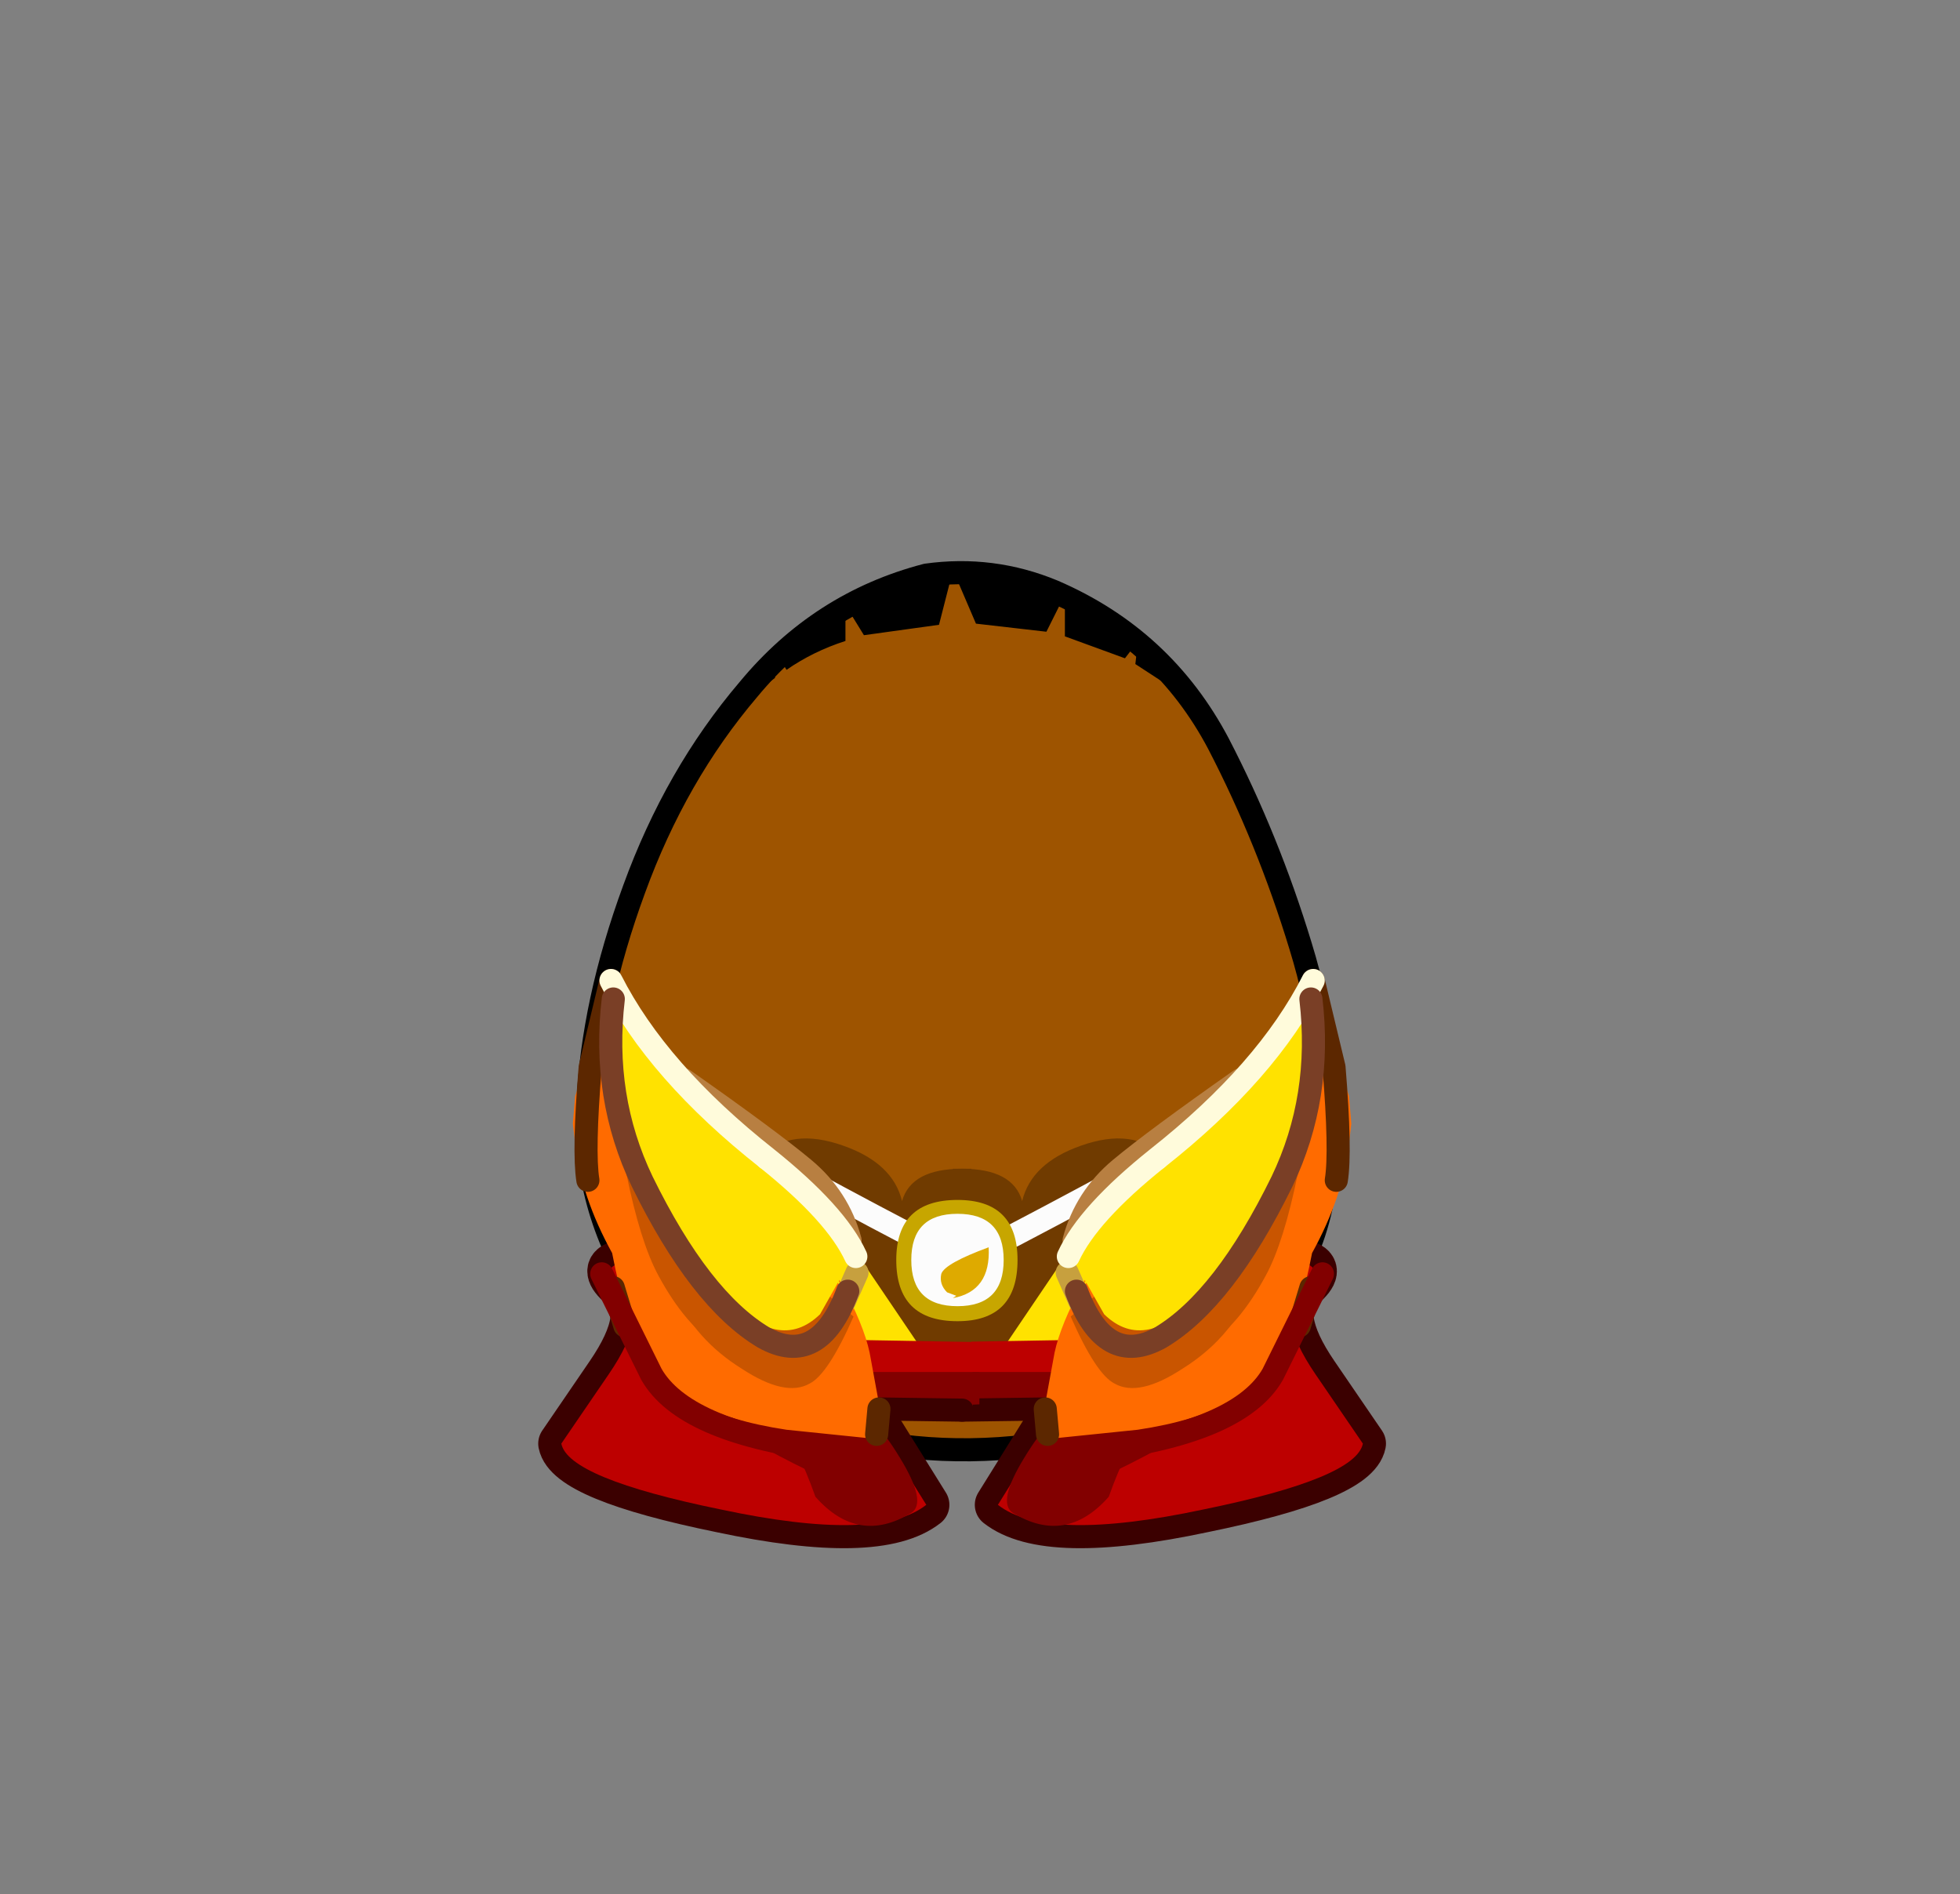 <svg xmlns="http://www.w3.org/2000/svg" xmlns:xlink="http://www.w3.org/1999/xlink" width="84.85" height="82"><rect width="100%" height="100%" fill="#808080" stroke="none"/><g transform="translate(37.4 42.25)"><use xlink:href="#a" width="32.05" height="38" transform="translate(-11.95 -17.45)"/><use xlink:href="#b" width="33.05" height="38.95" transform="translate(-12.45 -17.95)"/><use xlink:href="#c" width="19.1" height="25.1" transform="translate(3.5 -.3)"/><use xlink:href="#c" width="19.1" height="25.1" transform="matrix(-1 0 0 1 5 -.3)"/><use xlink:href="#d" width="21.75" height="32.3" transform="translate(-6.95 -17.35)"/></g><defs><use xlink:href="#e" id="a" width="32.05" height="38"/><use xlink:href="#f" id="b" width="33.05" height="38.95"/><use xlink:href="#g" id="c" width="19.1" height="25.1"/><path id="e" fill="#9e5400" fill-rule="evenodd" d="M27.35 7.4q2.15 4.15 3.55 8.75 1.45 4.7 1.15 9.5-.35 4.95-4.2 8.1-3.8 3.2-8.75 4.05l-2.6.2q-3.6 0-7.05-1.15-4.65-1.6-7.1-5.5Q-.2 27.4.05 23q.2-4.4 2-9.3Q3.85 8.75 7 5.05 10.1 1.3 14.7.1l1.8-.1q1.9.05 3.7.8 4.75 2.05 7.15 6.6" transform="translate(-.05)"/><path id="f" fill="none" stroke="#000" stroke-linecap="round" stroke-linejoin="round" d="M27.35 7.4Q24.95 2.85 20.2.8 17.55-.3 14.7.1 10.1 1.3 7 5.05q-3.15 3.7-4.95 8.65-1.8 4.9-2 9.3-.25 4.4 2.3 8.35 2.45 3.9 7.1 5.5 4.65 1.55 9.65.95 4.95-.85 8.75-4.05 3.85-3.15 4.2-8.1.3-4.8-1.15-9.5-1.4-4.6-3.55-8.75Z" transform="translate(.45 .5)"/><g id="g"><path fill="none" stroke="#3b0000" stroke-linecap="round" stroke-linejoin="round" stroke-width="2" d="M12.55 12.8q4.7-.55 2.95.95-1.3 1.1.55 3.8l2.05 3q-.3 1.5-6.9 2.85-6.8 1.45-8.9-.2l2.8-4.5 7.45-5.9Z"/><path fill="#bd0000" fill-rule="evenodd" d="M12.55 12.8q4.7-.55 2.95.95-1.3 1.1.55 3.8l2.05 3q-.3 1.5-6.9 2.85-6.8 1.45-8.9-.2l2.8-4.5 7.45-5.9"/><path fill="#820000" fill-rule="evenodd" d="m5.7 18.75 1.9-1.45q.7-.8 2-1.1l3.45-.1q.25.4-1.85 1.8l-2.5 1.8q-.8.9-1.6 3.15-1.85 2.1-4.15.7-.7-.45.5-2.4 1.15-1.9 2.25-2.4"/><path fill="#820000" fill-rule="evenodd" d="M7.35 21.75 6.8 18.9q8-4.5 7.05-2.15-.9 2.3-6.5 5"/><path fill="#703b00" fill-rule="evenodd" d="M8.6 12.2q-.95 1.1-3.35 1.75-.45.4-1.15 1.75-.6 1.2-1.4 1.65-1.05.55-2.35.75V8.65h.4q2.2 0 2.6 1.4.4-1.65 2.55-2.4 2.25-.8 3.55.45 1.4 1.35-.85 4.1"/><path fill="#ffe200" fill-rule="evenodd" d="m7.95 9.2 1.45 1.55q1.55 1.85 1.85 3.4.95 4.9-10.7 4.9H.5v-1.8L2 17.2l3.35-4.95 2.6-3.05"/><path fill="#bd0000" fill-rule="evenodd" d="M6.15 16.05 5.7 19l-5.4-.05v-2.8l5.85-.1"/><path fill="#820000" fill-rule="evenodd" d="M2.15 18.95 0 18.85v-1.4h6.7q-.1 1.45-3.9 1.5h-.65"/><path fill="none" stroke="#3b0000" stroke-linecap="round" stroke-linejoin="round" d="m.75 19.1 3.6-.05"/><path fill="#ff6b00" fill-rule="evenodd" d="m17.5 5.5.1 1.2-.1.85q-.25 2.3-1.6 4.75-.55 2.85-1.3 4.25-1.25 2.65-6.25 3.4l-3.4.35q-.8.05-.8-.4l.55-3q.35-2.3 3.45-6.7 1.8-2.6 1.15-2.05l4.9-4.5.15.05q.5-.5.85-1.4l.65-1.6 1.65 4.8"/><path fill="#c95500" fill-rule="evenodd" d="M15.85 1.3q-.9 9-2.4 11.75Q11.2 17.2 8.2 16.2l7.65-14.9"/><path fill="none" stroke="#c95500" stroke-linecap="round" stroke-linejoin="round" d="M15.85 1.3q-.9 9-2.4 11.75Q11.2 17.2 8.2 16.2l7.65-14.9Z"/><path fill="#c95500" fill-rule="evenodd" d="M7.65 12.25q-.65-.55-.1-.95 2.4-1.55 2.6-.8l-.45 2.15q-.05.4 1.85.75 1.8.35 1.65.65-.9 2-2.9 3.25-1.9 1.25-2.95.65-.8-.4-1.9-2.9l2.25-1.9q.6-.3-.05-.9"/><path fill="#ffe200" fill-rule="evenodd" d="M15.95.5q-.1 8.3-4.85 13.55-2.4 2.65-4.2.9l-1.3-2.3q2.05-3.55 4.25-5.2 3-2.25 6.1-6.95"/><path fill="#ffe200" fill-rule="evenodd" d="m7.65 11.55-2.2 2.95 2.15-3.3v.05l.05.3"/><path fill="none" stroke="#5c2700" stroke-linecap="round" stroke-linejoin="round" d="m15.95.5.9 3.75q.3 3.65.1 4.9m-12.6 9.9.1 1.1m10.9-4.7.5-1.65"/><path fill="none" stroke="#c7a03e" stroke-linecap="round" stroke-linejoin="round" d="m5.3 13.15.55 1.25"/><path fill="none" stroke="#fcfcfc" stroke-linecap="round" stroke-linejoin="round" d="M2.95 11.55Q6.1 9.9 9.2 8.2"/><path fill="none" stroke="#b87f41" stroke-linecap="round" stroke-linejoin="round" d="M5.6 11.75q.5-1.85 2-3.1t5.2-3.85"/><path fill="none" stroke="#fffbdb" stroke-linecap="round" stroke-linejoin="round" d="M5.35 12.45Q6.2 10.6 9.2 8.2q4.75-3.75 6.75-7.7"/><path fill="none" stroke="#820000" stroke-linecap="round" stroke-linejoin="round" d="M6.85 20.8q5.95-.8 7.35-3.25l2.15-4.35"/><path fill="none" stroke="#7a3f26" stroke-linecap="round" stroke-linejoin="round" d="M5.7 13.95q1.25 3.35 3.65 2Q12.1 14.3 14.6 9.2q1.75-3.65 1.25-7.9"/></g><g id="d" fill-rule="evenodd"><path d="m18.25 3.6-2.6-.95V.95q1.65.7 3.1 2l-.5.65m.55-.6.6.55 2.35 3.05-1.9-2-1.15-.75.1-.85m-15.75.6.05.85Q1.3 5.75 0 7.85q.9-1.95 2.7-3.9l.35-.35M10.9 0h.15q2.45 0 4.55.95l-.75 1.5-3.05-.35-.9-2.1m-.15 0-.55 2.15-3.25.45-.8-1.3v1.55Q4.75 3.3 3.6 4.1l-.4-.65Q6.55.1 10.75 0"/><path fill="#c7a600" d="M13.6 29.65q0 2.65-2.6 2.65-2.65 0-2.65-2.65 0-2.6 2.65-2.6 2.6 0 2.6 2.6"/><path fill="#fcfcfc" d="M13 29.65q0 2-2 2t-2-2q0-2 2-2t2 2"/><path fill="#deaa00" d="m10.8 31.3.15-.1-.4-.15q-.35-.35-.25-.8.15-.45 2.05-1.15.1 1.9-1.55 2.2"/></g></defs></svg>